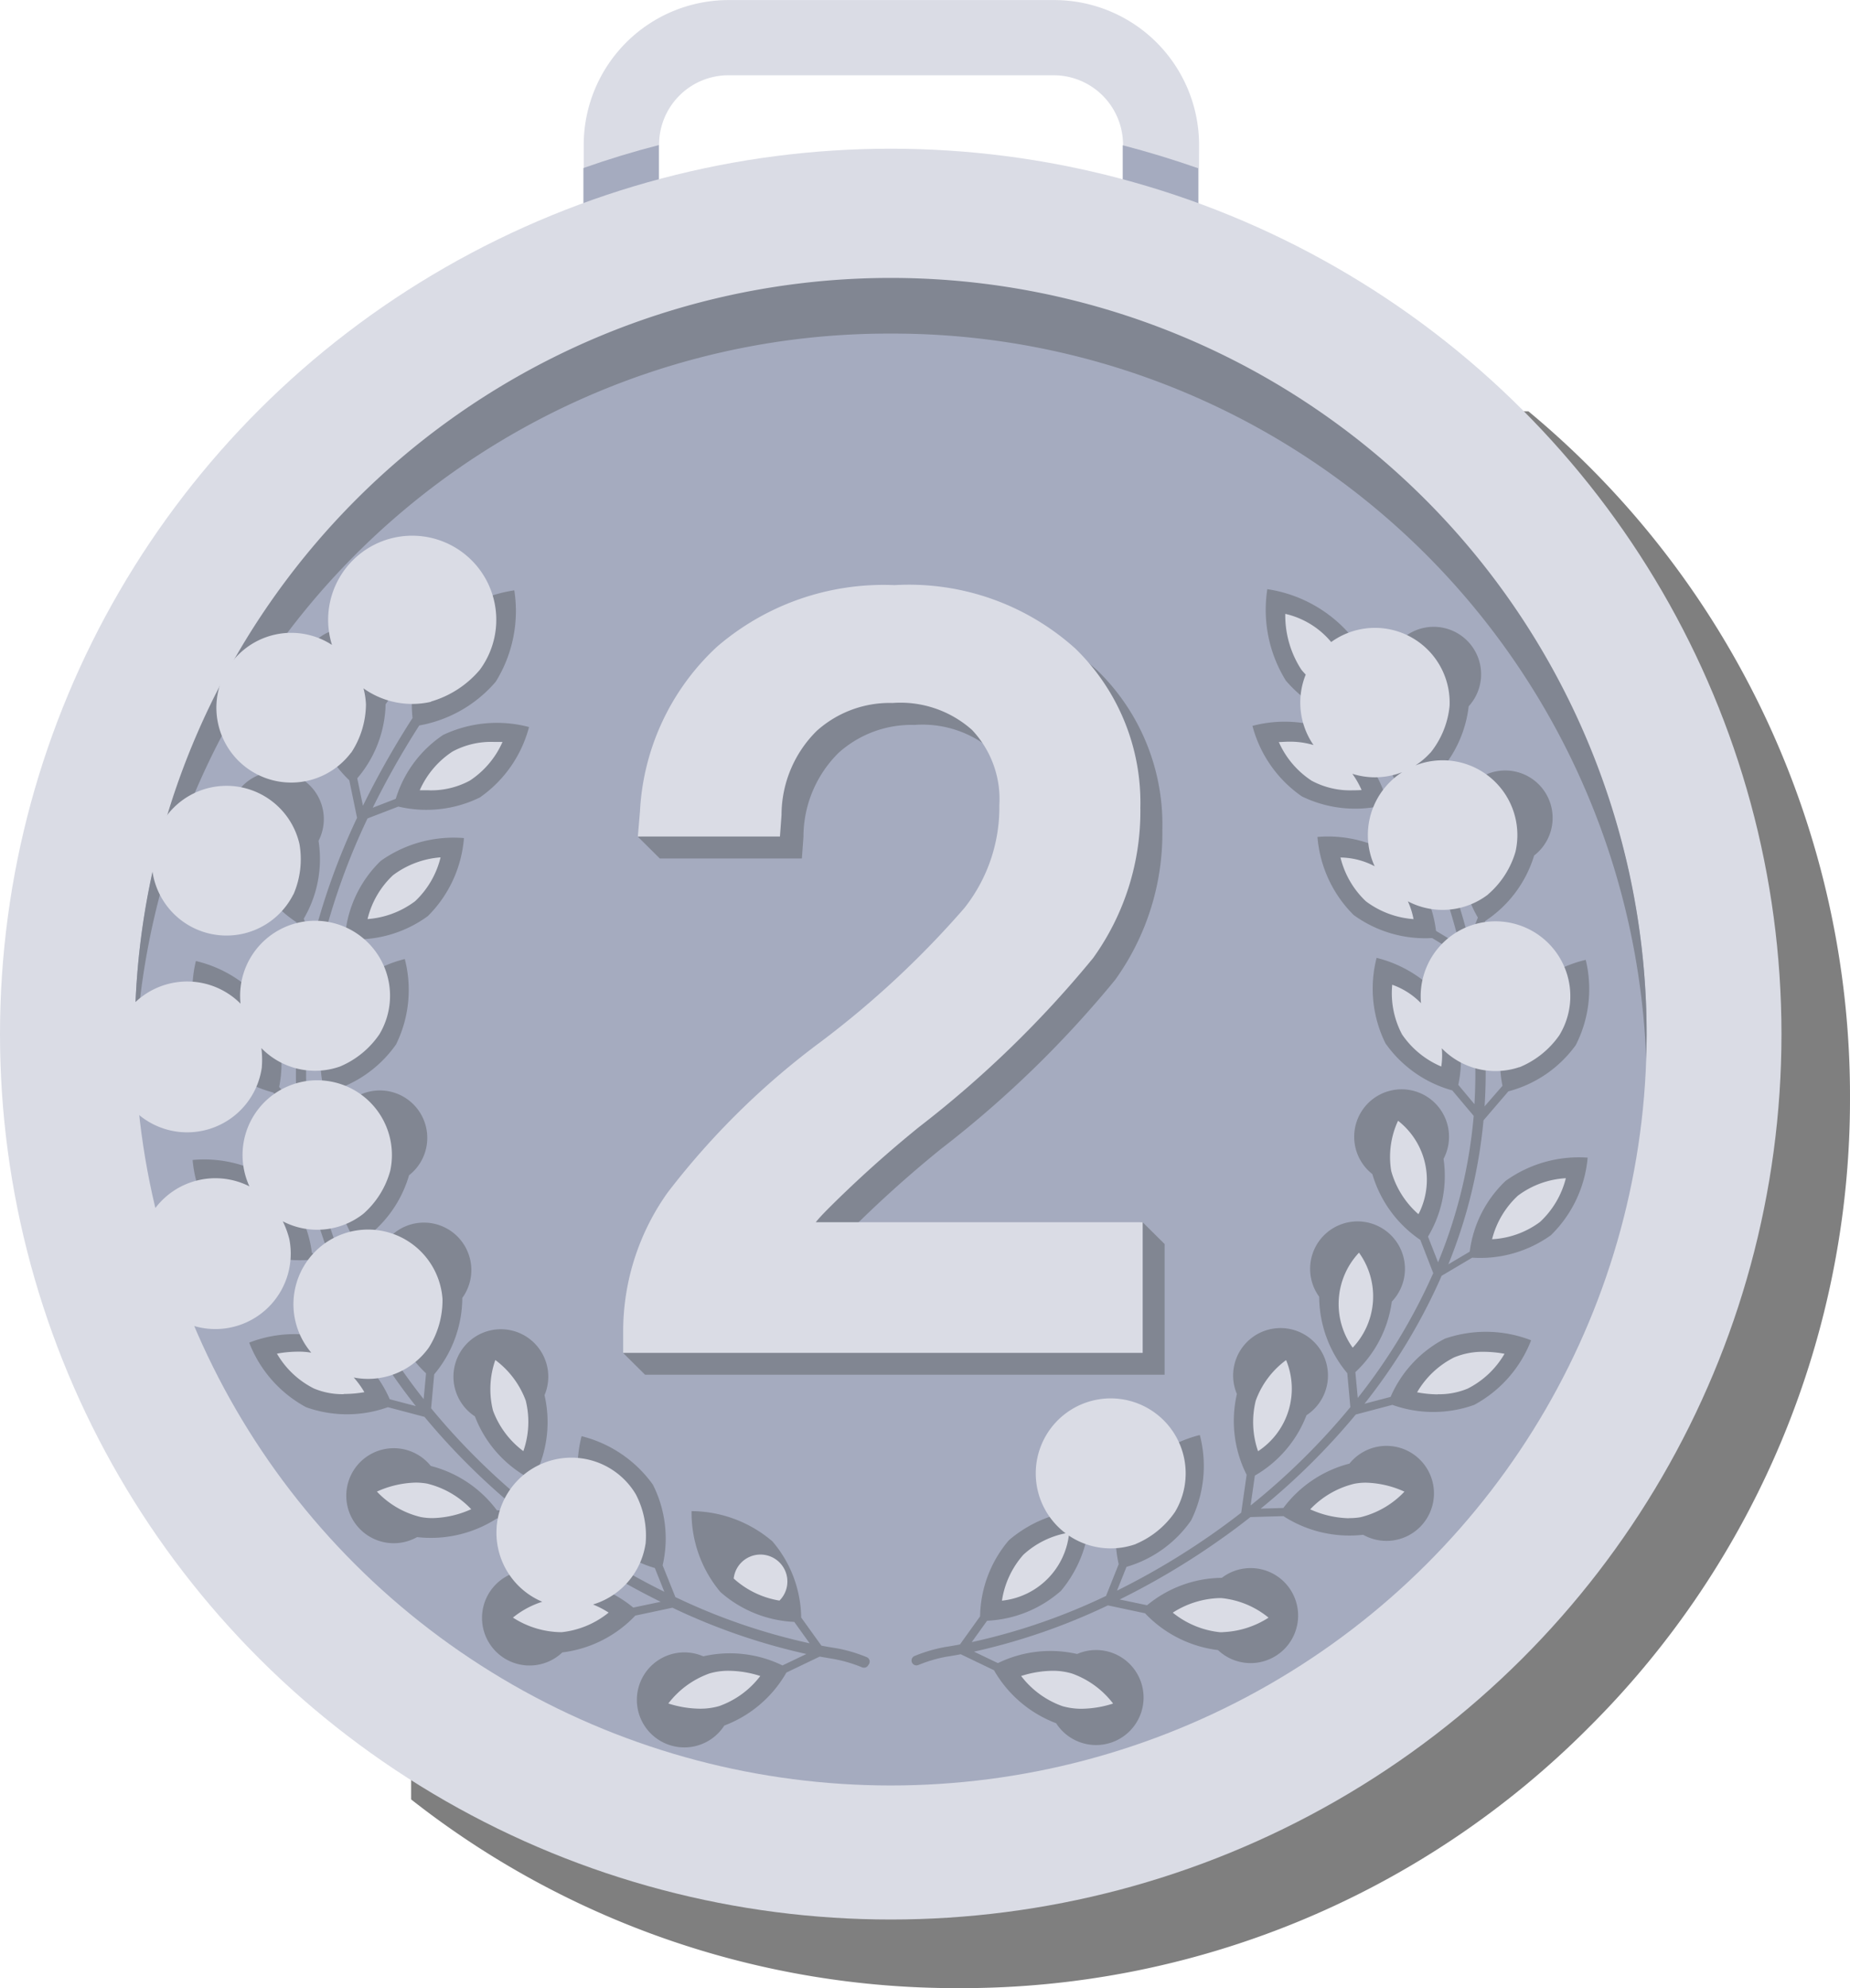 <svg xmlns="http://www.w3.org/2000/svg" width="27" height="29" viewBox="0 0 27 29"><defs><style>.cls-2{fill:#dadce5}.cls-3{fill:#a5abbf}.cls-4{fill:#818692}</style></defs><g id="icon_sliver" transform="translate(-39 -317)"><path id="빼기_2" d="M-7665 26a12.866 12.866 0 01-8-2.753V3h16.307A12.97 12.97 0 01-7652 13a12.915 12.915 0 01-3.808 9.193A12.914 12.914 0 01-7665 26z" opacity=".5" transform="translate(7718 320)"/><g id="그룹_1516" transform="translate(39 317)"><g id="그룹_1509" transform="translate(8.51)"><g id="그룹_1508"><path id="패스_703" d="M3958.733 2221.707h-1.1v-3.074a1.013 1.013 0 00-1.015-1.008h-4.741a1.012 1.012 0 00-1.015 1.008v3.074h-1.1v-3.074a2.115 2.115 0 012.12-2.105h4.741a2.115 2.115 0 012.12 2.105z" class="cls-2" transform="translate(-3949.753 -2216.527)"/></g></g><g id="그룹_1511" transform="translate(8.51 2.116)"><g id="그룹_1510"><path id="패스_704" d="M4571.459 2387.726h1.1V2385q-.543-.19-1.1-.335z" class="cls-3" transform="translate(-4563.583 -2384.662)"/><path id="패스_705" d="M3950.858 2387.727v-3.064q-.563.145-1.1.335v2.729z" class="cls-3" transform="translate(-3949.753 -2384.663)"/></g></g><ellipse id="타원_86" cx="13" cy="12.915" class="cls-2" rx="13" ry="12.915" transform="translate(0 2.169)"/><ellipse id="타원_87" cx="11.032" cy="10.96" class="cls-3" rx="11.032" ry="10.96" transform="translate(1.968 4.124)"/><path id="패스_707" d="M3444.365 2544.963a11 11 0 0111.026 10.59c0-.123.006-.247.006-.37a11.032 11.032 0 00-22.064 0c0 .123 0 .247.007.37a11 11 0 0111.025-10.59z" class="cls-4" transform="translate(-3431.365 -2540.097)"/><path id="패스_708" d="M4337.27 2908.67a1.721 1.721 0 00-.524 1.032l-.312.185a7.369 7.369 0 00.513-2.1l.363-.423a1.764 1.764 0 00.984-.675 1.8 1.8 0 00.145-1.243 1.823 1.823 0 00-1.05.692 1.715 1.715 0 00-.165 1.145l-.261.3a7.567 7.567 0 00-.029-1.312 8.3 8.3 0 00-.152-.911l.192-.482a1.753 1.753 0 00.712-.954.692.692 0 10-1.037-.231 1.722 1.722 0 00.216 1.136l-.131.328a9.917 9.917 0 00-.647-1.8l.113-.547a1.744 1.744 0 00.531-1.063.692.692 0 10-1.061-.047 1.724 1.724 0 00.413 1.081l-.083.4a12.464 12.464 0 00-.724-1.28 1.859 1.859 0 00-.284-1.208 1.985 1.985 0 00-1.2-.654 1.96 1.96 0 00.27 1.333 1.91 1.91 0 001.117.638 12.558 12.558 0 01.678 1.2l-.336-.13a1.733 1.733 0 00-.691-.931 1.832 1.832 0 00-1.255-.116 1.811 1.811 0 00.72 1.028 1.773 1.773 0 001.188.132l.449.173a9.794 9.794 0 01.668 1.866l-.346-.209a1.727 1.727 0 00-.515-1.037 1.832 1.832 0 00-1.215-.333 1.809 1.809 0 00.527 1.138 1.774 1.774 0 001.146.337l.44.267a7.7 7.7 0 01.178 2.156l-.236-.282a1.721 1.721 0 00-.15-1.147 1.822 1.822 0 00-1.042-.705 1.8 1.8 0 00.129 1.246 1.766 1.766 0 00.975.687l.313.372a7.227 7.227 0 01-.52 2.136l-.147-.375a1.72 1.72 0 00.227-1.134.692.692 0 10-1.039.222 1.756 1.756 0 00.7.96l.189.485-.021.045a8.388 8.388 0 01-1.081 1.775l-.035-.376a1.73 1.73 0 00.532-1.029.692.692 0 10-1.06-.071 1.747 1.747 0 00.41 1.115l.045.495a9.966 9.966 0 01-1.456 1.435l.062-.436a1.736 1.736 0 00.754-.881.692.692 0 10-1.016-.309 1.741 1.741 0 00.142 1.178l-.079.553a10.68 10.68 0 01-1.813 1.137l.139-.347a1.74 1.74 0 00.943-.678 1.792 1.792 0 00.127-1.245 1.821 1.821 0 00-1.04.706 1.752 1.752 0 00-.144 1.178l-.185.463a8.951 8.951 0 01-1.96.674l.224-.312a1.748 1.748 0 001.078-.436 1.8 1.8 0 00.42-1.18 1.831 1.831 0 00-1.179.441 1.752 1.752 0 00-.421 1.111l-.294.41a5.693 5.693 0 01-.215.037 2.2 2.2 0 00-.449.132.071.071 0 00.03.136.077.077 0 00.029-.006 2.039 2.039 0 01.417-.122c.067-.01.136-.022.2-.034l.485.233a1.763 1.763 0 00.907.773.693.693 0 10.306-1.01 1.749 1.749 0 00-1.156.133l-.349-.167a9.12 9.12 0 001.954-.675l.542.115a1.763 1.763 0 001.065.537.693.693 0 10.056-1.054 1.741 1.741 0 00-1.091.4l-.4-.084a10.858 10.858 0 001.489-.889c.143-.1.283-.206.419-.313l.482-.014a1.777 1.777 0 001.164.272.693.693 0 10-.2-1.038 1.747 1.747 0 00-.965.647l-.331.01a9.993 9.993 0 001.388-1.373l.534-.141a1.772 1.772 0 001.195 0 1.811 1.811 0 00.83-.942 1.831 1.831 0 00-1.26-.023 1.732 1.732 0 00-.791.849l-.381.1a8.5 8.5 0 001.1-1.807l.025-.059.447-.265a1.771 1.771 0 001.148-.327 1.8 1.8 0 00.537-1.132 1.83 1.83 0 00-1.197.339z" class="cls-4" transform="translate(-4315.296 -2891.445)"/><path id="패스_709" d="M3509.4 2915.618a2.206 2.206 0 00-.449-.132 4.206 4.206 0 01-.215-.037l-.295-.41a1.744 1.744 0 00-.42-1.111 1.832 1.832 0 00-1.18-.441 1.8 1.8 0 00.421 1.18 1.748 1.748 0 001.078.436l.224.312a8.962 8.962 0 01-1.959-.674l-.186-.463a1.74 1.74 0 00-.143-1.178 1.823 1.823 0 00-1.04-.706 1.8 1.8 0 00.127 1.245 1.74 1.74 0 00.942.678l.139.347a10.692 10.692 0 01-1.812-1.137l-.079-.553a1.744 1.744 0 00.142-1.178.692.692 0 10-1.016.309 1.732 1.732 0 00.754.881l.062.436a9.977 9.977 0 01-1.455-1.435l.045-.495a1.744 1.744 0 00.41-1.115.692.692 0 10-1.061.071 1.732 1.732 0 00.532 1.029l-.035.376a8.367 8.367 0 01-1.081-1.775l-.021-.045.189-.485a1.751 1.751 0 00.7-.96.692.692 0 10-1.038-.222 1.72 1.72 0 00.226 1.134l-.146.375a7.213 7.213 0 01-.52-2.136l.313-.372a1.765 1.765 0 00.975-.687 1.8 1.8 0 00.128-1.246 1.825 1.825 0 00-1.041.705 1.724 1.724 0 00-.151 1.147l-.236.282a7.719 7.719 0 01.179-2.156l.44-.267a1.771 1.771 0 001.145-.337 1.806 1.806 0 00.527-1.138 1.833 1.833 0 00-1.215.333 1.726 1.726 0 00-.514 1.037l-.346.209a9.76 9.76 0 01.668-1.866l.45-.173a1.775 1.775 0 001.188-.132 1.812 1.812 0 00.719-1.028 1.832 1.832 0 00-1.255.116 1.726 1.726 0 00-.69.931l-.336.13a12.46 12.46 0 01.679-1.2 1.91 1.91 0 001.116-.638 1.955 1.955 0 00.271-1.333 1.983 1.983 0 00-1.2.654 1.861 1.861 0 00-.285 1.208 12.744 12.744 0 00-.724 1.28l-.083-.4a1.724 1.724 0 00.414-1.081.692.692 0 10-1.062.047 1.752 1.752 0 00.532 1.063l.113.547a9.88 9.88 0 00-.647 1.8l-.131-.328a1.719 1.719 0 00.216-1.136.692.692 0 10-1.037.231 1.755 1.755 0 00.711.954l.193.482a8.069 8.069 0 00-.152.911 7.617 7.617 0 00-.03 1.312l-.26-.3a1.715 1.715 0 00-.165-1.145 1.823 1.823 0 00-1.05-.692 1.8 1.8 0 00.145 1.243 1.762 1.762 0 00.984.675l.363.423a7.385 7.385 0 00.513 2.1l-.312-.185a1.721 1.721 0 00-.524-1.032 1.831 1.831 0 00-1.217-.322 1.8 1.8 0 00.537 1.132 1.772 1.772 0 001.149.327l.446.265.026.059a8.477 8.477 0 001.1 1.807l-.381-.1a1.734 1.734 0 00-.791-.849 1.83 1.83 0 00-1.26.023 1.811 1.811 0 00.83.942 1.771 1.771 0 001.194 0l.534.141a9.993 9.993 0 001.388 1.373l-.331-.01a1.74 1.74 0 00-.965-.647.693.693 0 10-.2 1.038 1.777 1.777 0 001.164-.272l.482.014q.205.161.419.313a10.9 10.9 0 001.49.889l-.4.084a1.745 1.745 0 00-1.091-.4.694.694 0 10.056 1.054 1.763 1.763 0 001.065-.537l.542-.115a9.133 9.133 0 001.955.675l-.349.167a1.749 1.749 0 00-1.156-.133.693.693 0 10.307 1.01 1.758 1.758 0 00.906-.773l.486-.233.2.034a2.055 2.055 0 01.417.122.074.074 0 00.029.006.072.072 0 00.066-.042.071.071 0 00-.023-.111z" class="cls-4" transform="translate(-3496.748 -2891.445)"/><path id="패스_710" d="M4433.51 2943.958a.993.993 0 01-.284-.039 1.311 1.311 0 01-.6-.439 1.562 1.562 0 01.459-.076.978.978 0 01.283.04 1.3 1.3 0 01.6.438 1.557 1.557 0 01-.458.076zm2.061-1.117h-.047a1.312 1.312 0 01-.685-.285 1.33 1.33 0 01.666-.212h.045a1.282 1.282 0 01.687.285 1.326 1.326 0 01-.667.211zm-3.225-.459a1.3 1.3 0 01.312-.67 1.277 1.277 0 01.669-.323 1.1 1.1 0 01-.98.992zm1.955-.827a1.094 1.094 0 11.572-.47 1.31 1.31 0 01-.573.469zm3.107-.376a1.445 1.445 0 01-.563-.13 1.308 1.308 0 01.643-.373.875.875 0 01.169-.016 1.437 1.437 0 01.563.131 1.306 1.306 0 01-.641.373.923.923 0 01-.171.013zm-1.324-.977a1.3 1.3 0 01-.034-.738 1.272 1.272 0 01.443-.592 1.09 1.09 0 01-.409 1.329zm2.621-.83a1.71 1.71 0 01-.3-.03 1.3 1.3 0 01.538-.508 1.084 1.084 0 01.438-.083 1.7 1.7 0 01.3.029 1.3 1.3 0 01-.538.508 1.086 1.086 0 01-.438.082zm-1.24-.681a1.092 1.092 0 01.092-1.386 1.088 1.088 0 01-.092 1.386zm2.034-1.581a1.3 1.3 0 01.377-.636 1.284 1.284 0 01.7-.255 1.308 1.308 0 01-.376.637 1.281 1.281 0 01-.7.253zm-1.079-.37a1.3 1.3 0 01-.393-.627 1.252 1.252 0 01.1-.732 1.091 1.091 0 01.3 1.359zm1.48-2.142a1.092 1.092 0 11.58-.463 1.32 1.32 0 01-.58.465zm-1.142-.008a1.307 1.307 0 01-.573-.469 1.283 1.283 0 01-.143-.724 1.092 1.092 0 01.716 1.193zm-.4-2.15a1.316 1.316 0 01-.7-.26 1.3 1.3 0 01-.371-.639 1.1 1.1 0 011.066.9zm1.083-.36a1.091 1.091 0 11.4-.623 1.3 1.3 0 01-.402.623zm-1.975-1.519a1.188 1.188 0 01-.6-.14 1.3 1.3 0 01-.479-.564c.044 0 .087-.005.13-.005a1.193 1.193 0 01.6.141 1.289 1.289 0 01.478.564 1.92 1.92 0 01-.13.004zm1.132-.548a1.09 1.09 0 11.281-.683 1.289 1.289 0 01-.279.683zm-1.166-.742a1.473 1.473 0 01-.715-.468 1.453 1.453 0 01-.236-.816 1.227 1.227 0 01.951 1.284z" class="cls-2" transform="translate(-4417.723 -2919.033)"/><path id="패스_711" d="M3528.923 2943.891a1.558 1.558 0 01-.459-.076 1.307 1.307 0 01.6-.438.977.977 0 01.284-.039 1.547 1.547 0 01.458.076 1.3 1.3 0 01-.6.439 1 1 0 01-.283.038zm-2.061-1.117a1.324 1.324 0 01-.666-.212 1.31 1.31 0 01.685-.285h.046a1.331 1.331 0 01.666.212 1.31 1.31 0 01-.686.286zm3.224-.46a1.306 1.306 0 01-.668-.322.393.393 0 11.668.322zm-1.955-.827a1.094 1.094 0 11-.142-.724 1.3 1.3 0 01.143.724zm-3.108-.376a.929.929 0 01-.169-.015 1.285 1.285 0 01-.643-.372 1.451 1.451 0 01.565-.131.955.955 0 01.169.015 1.311 1.311 0 01.642.373 1.44 1.44 0 01-.564.13zm1.325-.977a1.3 1.3 0 01-.443-.592 1.284 1.284 0 01.034-.737 1.3 1.3 0 01.444.592 1.29 1.29 0 01-.035.737zm-2.62-.831a1.075 1.075 0 01-.437-.083 1.294 1.294 0 01-.539-.508 1.7 1.7 0 01.3-.029 1.074 1.074 0 01.437.083 1.3 1.3 0 01.539.508 1.741 1.741 0 01-.3.026zm1.24-.679a1.089 1.089 0 11.2-.71 1.288 1.288 0 01-.2.71zm-2.035-1.581a1.1 1.1 0 11-.377-.636 1.288 1.288 0 01.377.636zm1.08-.371a1.09 1.09 0 11.392-.626 1.286 1.286 0 01-.392.626zm-1.481-2.142a1.1 1.1 0 11-.153-.722 1.287 1.287 0 01.152.722zm1.142-.007a1.094 1.094 0 11.573-.469 1.31 1.31 0 01-.573.469zm.4-2.15a1.292 1.292 0 01.371-.639 1.317 1.317 0 01.695-.261 1.3 1.3 0 01-.371.639 1.315 1.315 0 01-.693.261zm-1.083-.36a1.092 1.092 0 11.09-.732 1.29 1.29 0 01-.088.732zm1.974-1.519h-.129a1.3 1.3 0 01.479-.565 1.188 1.188 0 01.6-.14h.129a1.3 1.3 0 01-.478.565 1.192 1.192 0 01-.598.141zm-1.132-.548a1.092 1.092 0 11.218-.705 1.3 1.3 0 01-.216.706zm1.167-.742a1.227 1.227 0 11.713-.467 1.469 1.469 0 01-.713.463z" class="cls-2" transform="translate(-3518.71 -2918.967)"/><g id="그룹_1515" transform="translate(9.089 8.535)"><path id="패스_712" d="M3998.769 2929.143a17.27 17.27 0 011.334-1.2 15.565 15.565 0 002.542-2.466 3.66 3.66 0 00.689-2.192 3.131 3.131 0 00-.947-2.32 3.626 3.626 0 00-2.641-.927 3.726 3.726 0 00-2.593.9 3.518 3.518 0 00-1.123 2.4l-.353.048.322.32h2.074l.023-.315a1.724 1.724 0 01.513-1.226 1.593 1.593 0 011.108-.407 1.571 1.571 0 011.159.392 1.469 1.469 0 01.4 1.1 2.36 2.36 0 01-.512 1.5 13.607 13.607 0 01-2.1 1.954 11.319 11.319 0 00-2.231 2.194 3.5 3.5 0 00-.648 2l-.322.02.322.319h7.582v-1.907l-.322-.319-4.449.319a4.61 4.61 0 01.173-.187z" class="cls-4" transform="translate(-3995.459 -2919.719)"/><path id="패스_713" d="M3998.448 2903.768a17.16 17.16 0 011.334-1.2 15.6 15.6 0 002.542-2.466 3.664 3.664 0 00.689-2.192 3.131 3.131 0 00-.947-2.32 3.627 3.627 0 00-2.641-.927 3.724 3.724 0 00-2.592.9 3.516 3.516 0 00-1.123 2.4l-.031.367h2.074l.023-.314a1.728 1.728 0 01.513-1.226 1.592 1.592 0 011.107-.408 1.571 1.571 0 011.159.392 1.469 1.469 0 01.4 1.1 2.362 2.362 0 01-.511 1.5 13.63 13.63 0 01-2.1 1.954 11.267 11.267 0 00-2.23 2.195 3.49 3.49 0 00-.649 2v.339h7.582v-1.906h-4.771c.044-.056.102-.117.172-.188z" class="cls-2" transform="translate(-3995.459 -2894.663)"/></g></g></g></svg>
